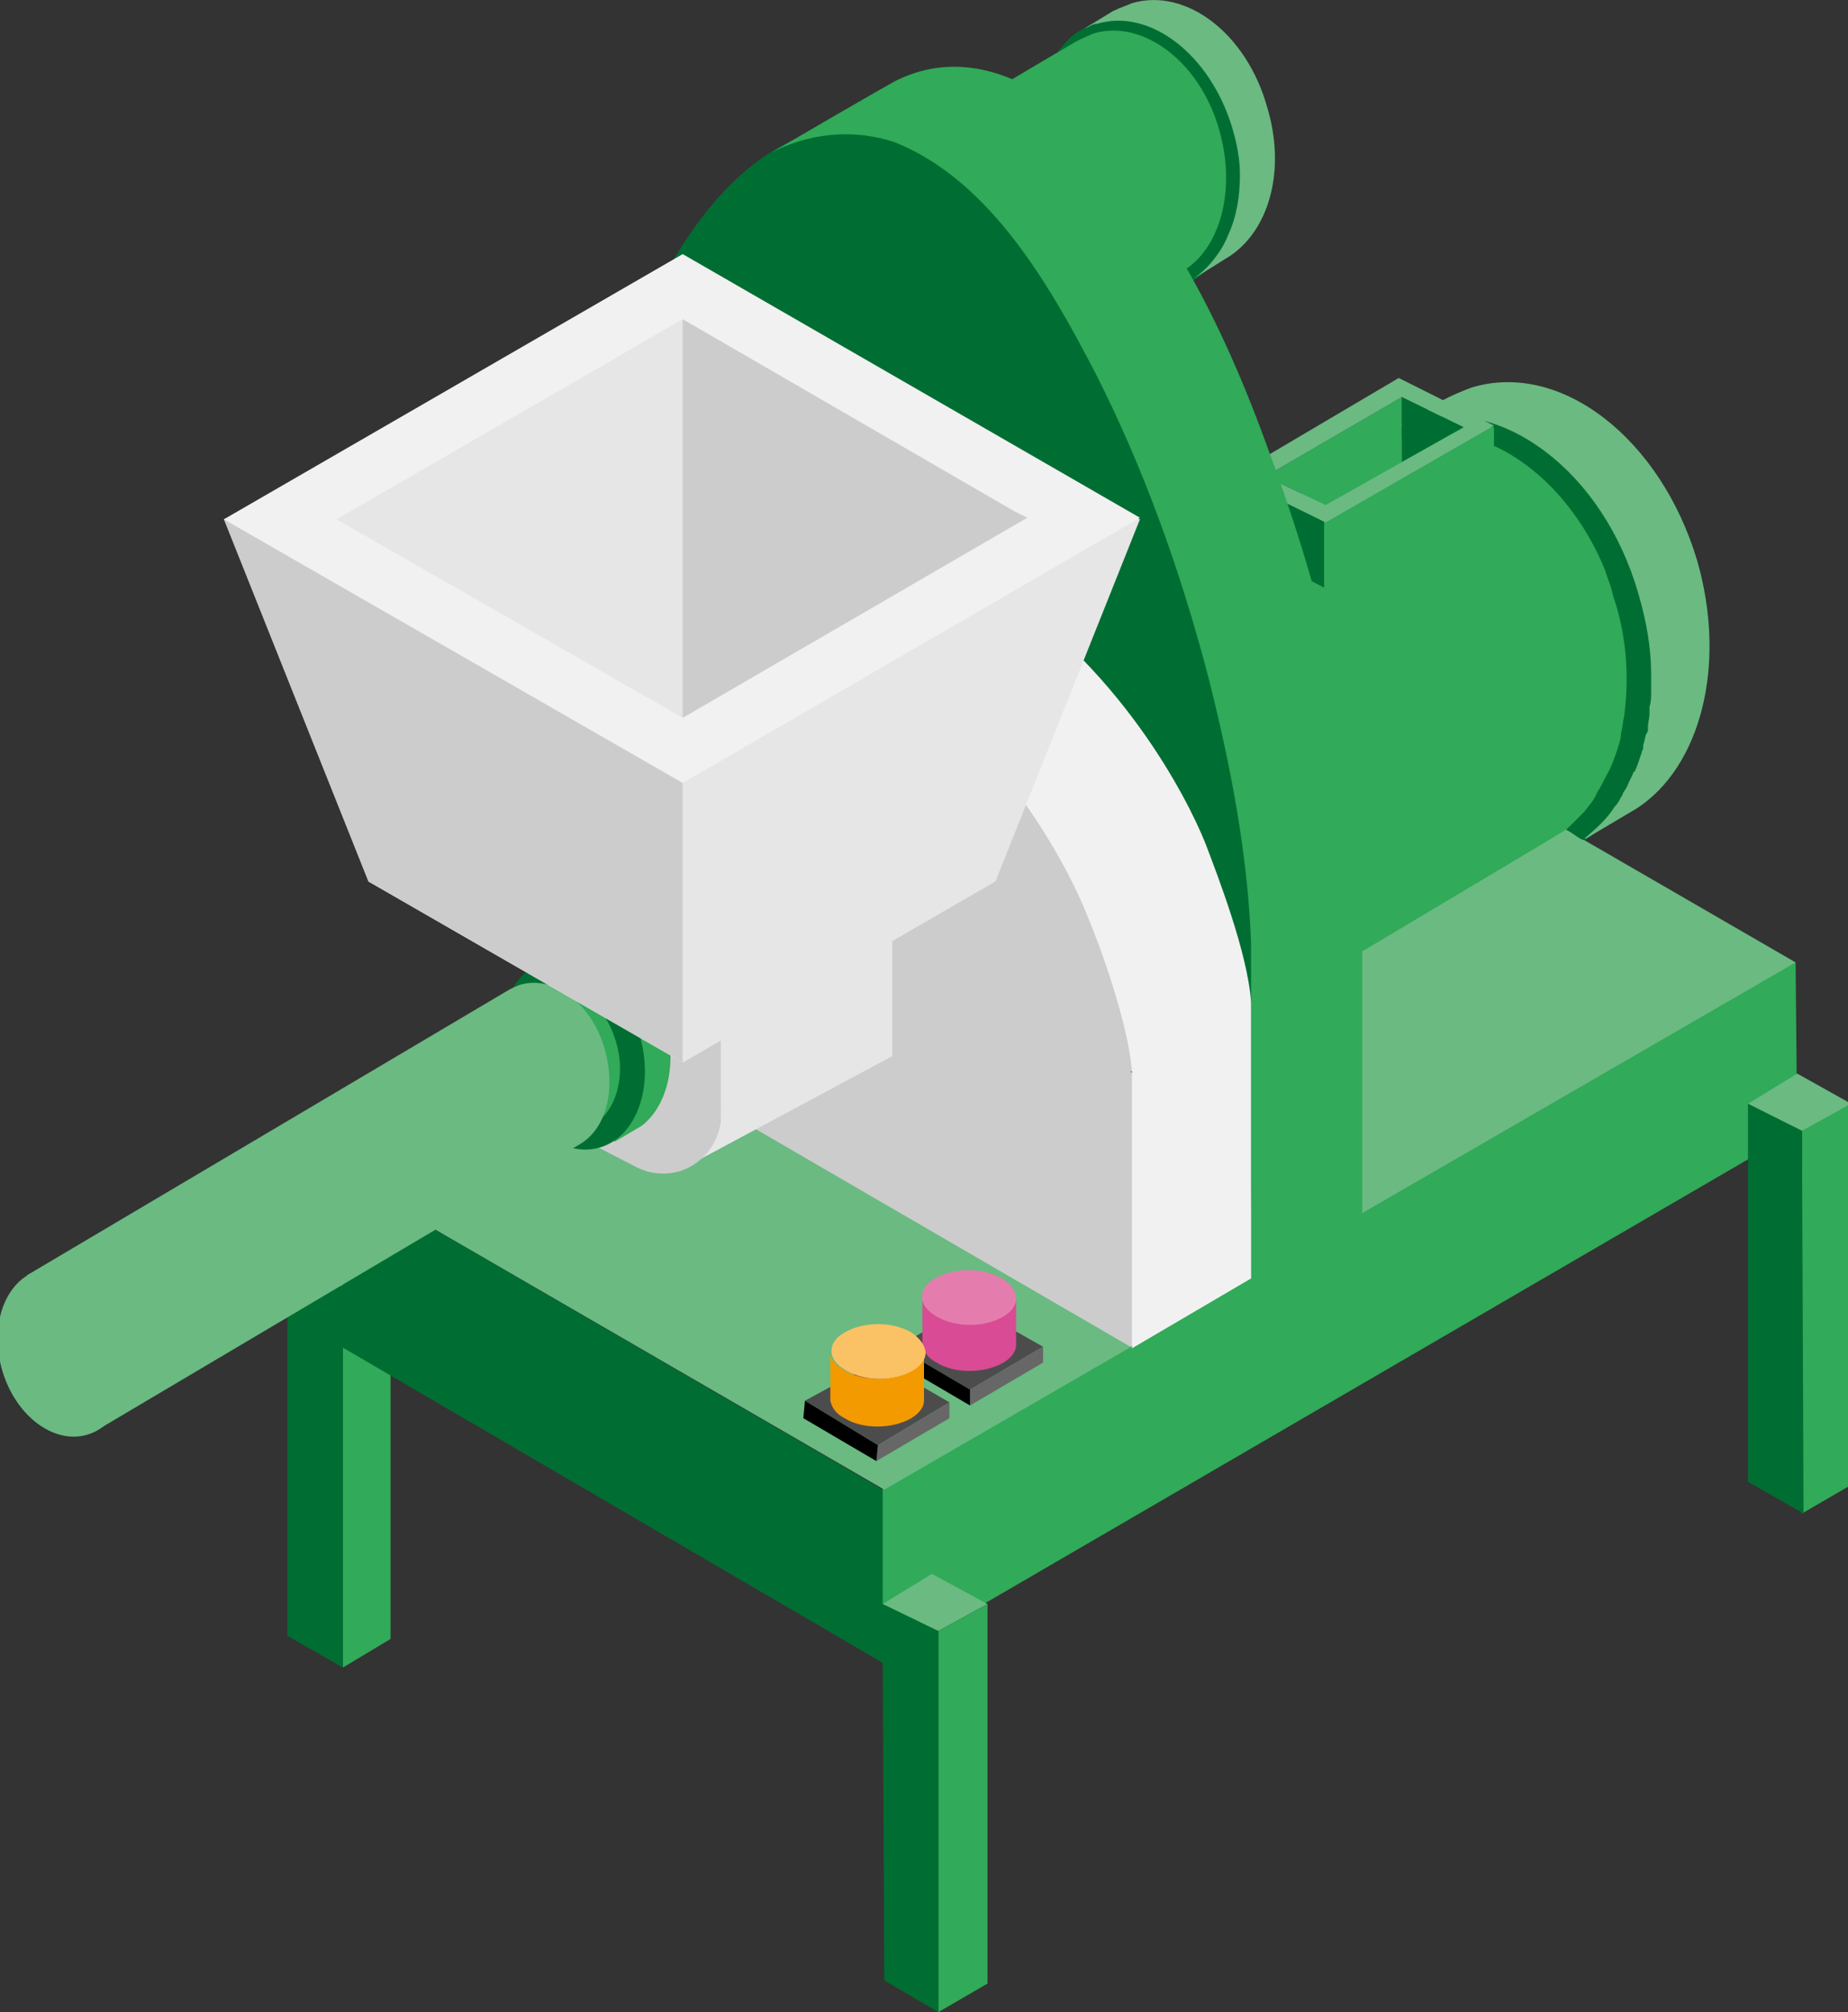 <?xml version="1.0" encoding="utf-8"?>
<!-- Generator: Adobe Illustrator 23.0.3, SVG Export Plug-In . SVG Version: 6.00 Build 0)  -->
<svg version="1.1" xmlns="http://www.w3.org/2000/svg" xmlns:xlink="http://www.w3.org/1999/xlink" x="0px" y="0px"
	 viewBox="0 0 116.4 126.7" style="enable-background:new 0 0 116.4 126.7;" xml:space="preserve">
<rect x="0" y="0" width="116.4" height="126.7" fill="#333333" stroke="none"/>
<style type="text/css">
	.st0{fill:none;stroke:#808080;stroke-width:0.106;stroke-miterlimit:10;}
	.st1{fill:#BFC9E8;}
	.st2{fill:#9FABD8;}
	.st3{fill:#3458A3;}
	.st4{fill-rule:evenodd;clip-rule:evenodd;fill:#BFC9E8;}
	.st5{fill-rule:evenodd;clip-rule:evenodd;fill:#9FABD8;}
	.st6{fill:#E7E6E6;}
	.st7{fill:#CDCCCC;}
	.st8{fill:#F2F1F1;}
	.st9{fill:#4C4C4C;}
	.st10{fill:#676767;}
	.st11{fill:#D94B94;}
	.st12{fill:#E47DAE;}
	.st13{fill:#F39A00;}
	.st14{fill:#FBC165;}
	.st15{fill:#D9D9D9;}
	.st16{fill:#B3B4B3;}
	.st17{fill:#868686;}
	.st18{fill-rule:evenodd;clip-rule:evenodd;fill:#D9D9D9;}
	.st19{fill-rule:evenodd;clip-rule:evenodd;fill:#B3B4B3;}
	.st20{fill:#CC5261;}
	.st21{fill:#BD1622;}
	.st22{fill:#751518;}
	.st23{fill-rule:evenodd;clip-rule:evenodd;fill:#CC5261;}
	.st24{fill-rule:evenodd;clip-rule:evenodd;fill:#BD1622;}
	.st25{fill:#6ABA82;}
	.st26{fill:#31AA59;}
	.st27{fill:#006E32;}
	.st28{fill-rule:evenodd;clip-rule:evenodd;fill:#6ABA82;}
	.st29{fill-rule:evenodd;clip-rule:evenodd;fill:#31AA59;}
</style>
<g id="Capa_2">
</g>
<g id="Capa_1">
	<g>
		<g>
			<polygon class="st25" points="24.6,79.3 21.6,81 18.1,79.3 21.2,77.4 			"/>
			<polygon class="st26" points="24.6,103.2 21.6,105 21.6,81 24.6,79.3 			"/>
			<polygon class="st27" points="21.6,105 18.1,103 18.1,82.9 17.5,82.1 17.5,79.9 18.1,79.3 21.6,81 			"/>
		</g>
		<g>
			<g>
				<polygon class="st26" points="113.2,71.2 113.1,60.6 111.3,60.4 55.6,92.6 55.6,93.8 54.4,93.5 54.5,102.8 55.6,104.7 				"/>
				<polygon class="st25" points="55.7,93.8 113.1,60.6 78.7,40.7 21.5,74 				"/>
				<path class="st27" d="M55.6,104.7V93.8L21.5,74c0,0,0.1,10.8,0,10.8L55.6,104.7"/>
			</g>
			<g>
				<g>
					<path class="st27" d="M102.4,50.4c2.8-4.6,2.3-11.1,0.1-15.9c-1.9-4.3-6.2-8.5-11.2-8.5c-2.6,0-5,1.5-6.6,3.6
						c1.1-0.7,2.2-1.2,3.4-1.7c2.1-0.8,4.1-0.5,6,0.4c5.2,2.6,8.1,8.8,8.2,14.3c0,3.5-1.3,7.1-3.7,9.6c0.3,0.1,0.9,0.7,1.2,0.7
						C100.1,52.9,102.1,51,102.4,50.4z"/>
					<g>
						<path class="st28" d="M106.9,35.3c-2.3-7.7-8.6-12.6-14.2-10.9c-0.3,0.1-1.3,0.5-2,0.9l-3.1,1.8c0.4-0.2,0.9-0.4,1.4-0.6
							c5.6-1.6,12,3.2,14.2,10.9c0.5,1.7,0.8,3.4,0.8,5c0,0,0,0,0,0c0,0,0,0,0,0c0,0,0,0,0,0c0,0.2,0,0.4,0,0.6c0,0.2,0,0.4,0,0.6
							c0,0,0,0,0,0c0,0.3,0,0.6-0.1,0.9c0,0,0,0.1,0,0.1c0,0.1,0,0.2,0,0.3c0,0.3-0.1,0.6-0.1,0.9c0,0,0,0,0,0.1
							c0,0.1,0,0.2-0.1,0.3c-0.1,0.2-0.1,0.5-0.2,0.7c0,0.1,0,0.1,0,0.2c0,0.1-0.1,0.2-0.1,0.3c0,0.1-0.1,0.2-0.1,0.3
							c-0.1,0.3-0.2,0.6-0.3,0.8c0,0,0,0.1-0.1,0.1c-0.1,0.3-0.3,0.6-0.4,0.9c-0.1,0.2-0.2,0.3-0.3,0.5c0,0.1-0.1,0.2-0.1,0.2
							c-0.1,0.2-0.2,0.4-0.4,0.6c-0.5,0.8-1.2,1.4-1.9,2l0.1,0l3.2-1.9C107.1,48.3,108.8,41.9,106.9,35.3z"/>
					</g>
					<g>
						<path class="st29" d="M99.8,51.1c0.3-0.4,0.6-0.7,0.8-1.2c0.2-0.3,0.4-0.7,0.6-1.1c0.3-0.5,0.5-1.1,0.7-1.7
							c0.1-0.3,0.2-0.6,0.2-0.9c0.1-0.4,0.1-0.7,0.2-1.1c0.3-2.3,0.2-4.8-0.6-7.3c-0.1-0.2-0.1-0.4-0.2-0.7
							c-0.1-0.4-0.3-0.8-0.4-1.2c-2.5-6.1-7.9-9.7-12.6-8.4c0,0,0,0,0,0c-0.2,0.1-0.8,0.3-1.3,0.6c-0.3,0.1-0.5,0.2-0.5,0.2l0,0
							c0,0-25.6,15.1-25.6,15.2c0.2-0.1,0.5-0.3,0.7-0.4c0.3-0.1,0.5-0.2,0.8-0.3c0.7-0.2,1.5-0.3,2.2-0.3c1.2,0,2.5,0.3,3.7,0.9
							c0.2,0.1,0.5,0.2,0.7,0.4c0.7,0.4,1.4,0.9,2,1.5c0.2,0.2,0.4,0.4,0.6,0.6c0.3,0.3,0.6,0.6,0.9,1c0.3,0.4,0.6,0.7,0.9,1.1
							c0.4,0.6,0.8,1.2,1.1,1.9c0.3,0.7,0.6,1.3,0.9,2.1c0.1,0.3,0.2,0.7,0.3,1c0.2,0.8,0.4,1.6,0.5,2.3c0.2,1.5,0.3,3.1,0.1,4.5
							c-0.1,0.7-0.2,1.4-0.4,2.1c-0.2,0.7-0.4,1.3-0.6,1.9c-0.3,0.7-0.6,1.3-1,1.9c-0.5,0.8-1.1,1.4-1.8,1.9
							c-0.2,0.1-0.4,0.3-0.5,0.4l0,0c0,0,26.4-15.7,26.5-15.8C99,51.9,99.4,51.5,99.8,51.1z"/>
					</g>
				</g>
				<g>
					<path class="st29" d="M88.5,27.6c-0.7,0.2-1.8,0.8-1.8,0.8c0,0,0.2-0.1,0.5-0.2C87.7,28,88.3,27.7,88.5,27.6z"/>
				</g>
				<g>
					<polygon class="st26" points="94.1,30.9 83.4,37 83.2,36.4 83.1,33.2 83.4,32.9 83.6,32.5 93.5,26.8 94.1,26.9 					"/>
					<polygon class="st26" points="88.3,25 79.7,30 83.5,31.8 88.3,29.1 88.3,25 					"/>
					<polygon class="st27" points="88.3,25 88.3,29.1 92.2,26.9 					"/>
					<polygon class="st27" points="83.4,37 77.6,34 77.6,30 78,30 83.3,32.5 83.4,32.9 					"/>
					<path class="st25" d="M88.1,23.8L77.6,30l5.9,2.9l10.6-6.1L88.1,23.8z M79.7,30l8.6-5l3.9,1.9l-8.7,4.9L79.7,30z"/>
				</g>
			</g>
			<g>
				<g>
					<path class="st27" d="M78.2,11c0-1-0.1-2.1-0.4-3.1c-1.3-4.6-5.2-7.6-8.5-6.6c-0.3,0.1-0.4,0.2-0.7,0.3L67.9,2c0,0,0,0,0,0
						c0,0,0,0,0,0c-0.5,0.3-0.9,0.8-1.3,1.3c0,0,2.1-1.1,2.2-1.1c3.1-0.9,6.5,1.7,7.8,6c1,3.5,0.1,7.1-2,8.7l0.5,0.8
						c1-0.6,2-1.7,2.5-2.9C78.1,13.6,78.2,12.3,78.2,11z"/>
					<g>
						<path class="st28" d="M79.8,6.7c-1.3-4.6-5.1-7.5-8.5-6.5c-0.2,0.1-0.8,0.3-1.2,0.5l-1.8,1.1c0.3-0.1,0.5-0.3,0.8-0.3
							c3.3-1,7.1,1.9,8.5,6.5c0.3,1,0.5,2,0.5,3c0,1.3-0.2,2.6-0.7,3.7c-0.2,0.5-0.4,0.9-0.7,1.3c-0.4,0.6-1,1.2-1.6,1.6l2.4-1.5
							C80,14.4,81,10.6,79.8,6.7z"/>
					</g>
				</g>
				<g>
					<path class="st29" d="M67.8,2.6c0,0,0.6-0.3,1.1-0.5c3.1-0.9,6.7,1.8,7.9,6.1c1,3.5,0.2,7-1.9,8.6c-0.1,0.1-15.8,9.4-15.8,9.4
						l0,0c2.3-1.5,3.4-5.2,2.3-8.9c-0.1-0.2-0.1-0.4-0.2-0.6c-0.3-0.9-0.7-1.7-1.2-2.3c-1.7-2.5-4.2-3.8-6.5-3.1
						c-0.3,0.1-0.6,0.2-0.9,0.4C52.5,11.6,67.8,2.6,67.8,2.6z"/>
				</g>
				<path class="st6" d="M61.3,17.3c-0.1-0.2-0.1-0.4-0.2-0.6c-0.3-0.9-0.7-1.7-1.2-2.3c-1.7-2.5-4.2-3.8-6.5-3.1
					c-0.3,0.1-0.6,0.2-0.9,0.4l-0.2,0.1c0,0,0,0,0,0c-2.2,1.4-3.2,4.9-2.3,8.4c0,0.1,0.1,0.3,0.1,0.4c0.2,0.7,0.5,1.4,0.8,2
					c0.2,0.4,0.4,0.7,0.6,1l6.2,3.1c0.1,0,0.2,0,0.3-0.1c0.4-0.1,0.8-0.3,1.1-0.5C61.4,24.7,62.4,21,61.3,17.3z"/>
			</g>
			<g>
				<path class="st27" d="M58.3,9.4C69.8,16.1,79,45.2,79.1,60.5l-0.4,20L36.9,56.4c0,0,0-19.2,0-19.6C37,21.6,46.8,2.8,58.3,9.4z"
					/>
				<path class="st26" d="M85.8,55.5c-0.3-9.4-2.8-18.9-6.1-27.7c-1.5-4.1-3.3-8.2-5.6-12c-1.9-3.3-4.2-6.5-7.2-8.9
					c-3-2.4-6.7-3.6-10.3-1.9c-0.3,0.1-8,4.6-8,4.6c4.1-2.1,7.7-0.7,8.1-0.5c5.8,2.5,9.5,9,12.3,14.4c3.1,6.1,5.4,12.6,7.1,19.1
					c1.4,5.5,2.5,11.2,2.7,16.8c0,0.4,0,0.8,0,1.2l0,20l7-4.1l0-20C85.9,56.1,85.8,55.8,85.8,55.5z"/>
			</g>
			<g>
				<polygon class="st25" points="62.2,101 59.1,102.7 55.6,101 58.7,99.1 				"/>
				<polygon class="st26" points="62.2,124.9 59.1,126.7 59.1,102.7 62.2,101 				"/>
				<polygon class="st27" points="59.1,126.7 55.7,124.7 55.6,104.6 55.1,103.8 55,101.6 55.6,101 59.1,102.7 				"/>
			</g>
			<g>
				<polygon class="st25" points="116.6,69.5 113.6,71.3 110.1,69.5 113.2,67.6 				"/>
				<polygon class="st26" points="116.6,93.5 113.5,95.3 113.5,71.2 116.6,69.5 				"/>
				<polygon class="st27" points="113.6,95.3 110.1,93.3 110.1,69.5 113.5,71.2 				"/>
			</g>
			<g>
				<path class="st7" d="M54.3,40.5c8.3,4.8,16,15.9,17.6,25.8c0.1,0.4-0.2,1-0.7,1.2l1.3,0.5l0.3,15.7l-1.6,1.1L37.1,65l0.1-17.1
					c0.6-3.8,2.2-6.6,4.6-8.1C44.9,37.8,49.4,37.6,54.3,40.5z"/>
				<path class="st8" d="M49.5,35.2c0,0,5.6-3.7,13.9,2.2s12,14.3,12.6,15.9c0.6,1.6,2.6,6.7,2.8,9.8l0,17.4l-7.5,4.4V67.5
					c-0.2-3-2.1-8.2-2.8-9.8c-0.6-1.6-4.3-10-12.6-15.9S42,39.6,42,39.6L49.5,35.2z"/>
			</g>
			<g>
				<g>
					<polygon class="st9" points="50.7,88.2 55.3,85.7 59.8,88.3 55.3,91 50.7,88.2 					"/>
					<polygon class="st10" points="55.2,92 55.3,91 59.8,88.3 59.8,89.3 					"/>
					<polygon points="55.2,92 50.6,89.3 50.7,88.2 55.3,91 					"/>
				</g>
				<g>
					<polygon class="st9" points="56.5,84.8 61.1,82.2 65.7,84.8 61.1,87.5 56.5,84.8 					"/>
					<polygon class="st10" points="61.1,88.5 61.1,87.5 65.7,84.8 65.7,85.8 					"/>
					<polygon points="61.1,88.5 56.5,85.8 56.5,84.8 61.1,87.5 					"/>
				</g>
				<g>
					<path class="st11" d="M64,81.7c0,0.4-0.3,0.8-0.8,1.1c-1.1,0.7-3,0.7-4.2,0c-0.5-0.3-0.9-1-0.9-1l0,2.9l0,0
						c0.1,0.4,0.3,0.8,0.9,1.1c1.1,0.7,3,0.7,4.2,0c0.5-0.3,0.8-0.7,0.8-1.1L64,81.7L64,81.7z"/>
					<path class="st12" d="M63.1,80.5c-1.2-0.7-3-0.7-4.2,0c-0.7,0.4-0.9,0.9-0.8,1.4c0.1,0.4,0.4,0.7,0.9,1c1.2,0.7,3,0.7,4.2,0
						c0.5-0.3,0.8-0.7,0.8-1.1C64,81.4,63.8,80.9,63.1,80.5"/>
				</g>
				<g>
					<path class="st13" d="M58.2,85.2c0,0.4-0.3,0.8-0.8,1.1c-1.1,0.7-3,0.7-4.2,0c-0.5-0.3-0.8-0.6-0.9-1l0,2.9l0,0
						c0.1,0.4,0.3,0.8,0.9,1.1c1.1,0.7,3,0.7,4.2,0c0.5-0.3,0.8-0.7,0.8-1.1l0,0L58.2,85.2L58.2,85.2z"/>
					<path class="st14" d="M57.4,83.9c-1.2-0.7-3-0.7-4.2,0c-0.7,0.4-0.9,0.9-0.8,1.4c0.1,0.4,0.4,0.7,0.9,1c1.2,0.7,3,0.7,4.2,0
						c0.5-0.3,0.8-0.7,0.8-1.1C58.3,84.8,58,84.3,57.4,83.9"/>
				</g>
			</g>
			<g>
				<g>
					<g>
						<polygon class="st8" points="56.1,57.2 45.4,63.2 33.5,57 44.7,51.4 						"/>
						<path class="st6" d="M45.4,63.1l0,0.2l0,6.9c0,1.8-1.3,3.2-2.8,3.6l0,0l13.6-7.3l0-9.3L45.4,63.1z"/>
						<path class="st7" d="M45.4,63.3l0-0.2l-11.9-6l0,13l6.6,3.4c0.8,0.4,1.7,0.5,2.5,0.3c1.6-0.4,2.8-1.8,2.8-3.6L45.4,63.3z"/>
					</g>
					<g>
						<g>
							<g>
								<g>
									<g>
										<path class="st29" d="M41.9,64.3C41,61,38.3,59,36,59.7c-0.1,0-0.6,0.2-0.8,0.4L33.6,61l5.1,10.9l1.7-1
											C42,69.7,42.7,67,41.9,64.3z"/>
									</g>
									
										<ellipse transform="matrix(0.959 -0.282 0.282 0.959 -17.281 12.907)" class="st27" cx="36.1" cy="66.4" rx="4.4" ry="6.1"/>
								</g>
							</g>
							<g>
								<g>
									<g>
										<path class="st29" d="M38.8,65.6c-0.7-2.4-2.6-3.9-4.4-3.3c-0.1,0-0.4,0.2-0.6,0.3l-1.1,0.7l3.8,8l1.2-0.7
											C38.9,69.6,39.4,67.6,38.8,65.6z"/>
									</g>
									
										<ellipse transform="matrix(0.959 -0.282 0.282 0.959 -17.563 12.496)" class="st26" cx="34.6" cy="67.2" rx="3.2" ry="4.4"/>
								</g>
							</g>
							<g>
								<g>
									<path class="st28" d="M38.1,66.1c-0.8-2.9-3.2-4.7-5.3-4.1c-0.1,0-0.7,0.3-0.7,0.3c0,0,0,0,0,0L1.7,80.3L6.2,90l30.4-18
										C38.2,71,38.8,68.6,38.1,66.1z"/>
								</g>
								
									<ellipse transform="matrix(0.959 -0.282 0.282 0.959 -23.888 4.582)" class="st25" cx="4" cy="85.2" rx="4" ry="5.4"/>
							</g>
						</g>
					</g>
				</g>
			</g>
			<g>
				<polygon class="st8" points="43,44 24,55 23.2,55.5 43,66.9 43,66.9 43,66.9 62.7,55.4 62,55 				"/>
				<polygon class="st7" points="14.1,32.7 23.2,55.5 43,66.9 44.3,66 43.9,49.6 43.9,48.2 15.8,31.9 				"/>
				<polygon class="st6" points="71.8,32.7 62.7,55.5 43,66.9 43,49.3 42,47.6 70.3,32.1 				"/>
				<polygon class="st8" points="43,16 14.1,32.7 43,49.3 43,49.3 43,49.3 71.8,32.6 				"/>
				<polygon class="st6" points="43,20.1 21.2,32.7 43,45.2 43,45.2 43,45.2 64.7,32.6 63.9,32.2 				"/>
				<polygon class="st7" points="64.7,32.6 63.9,32.2 43,20.1 43,20.1 43,45.2 43,45.2 43,45.2 43,45.2 				"/>
			</g>
		</g>
	</g>
</g>
</svg>
